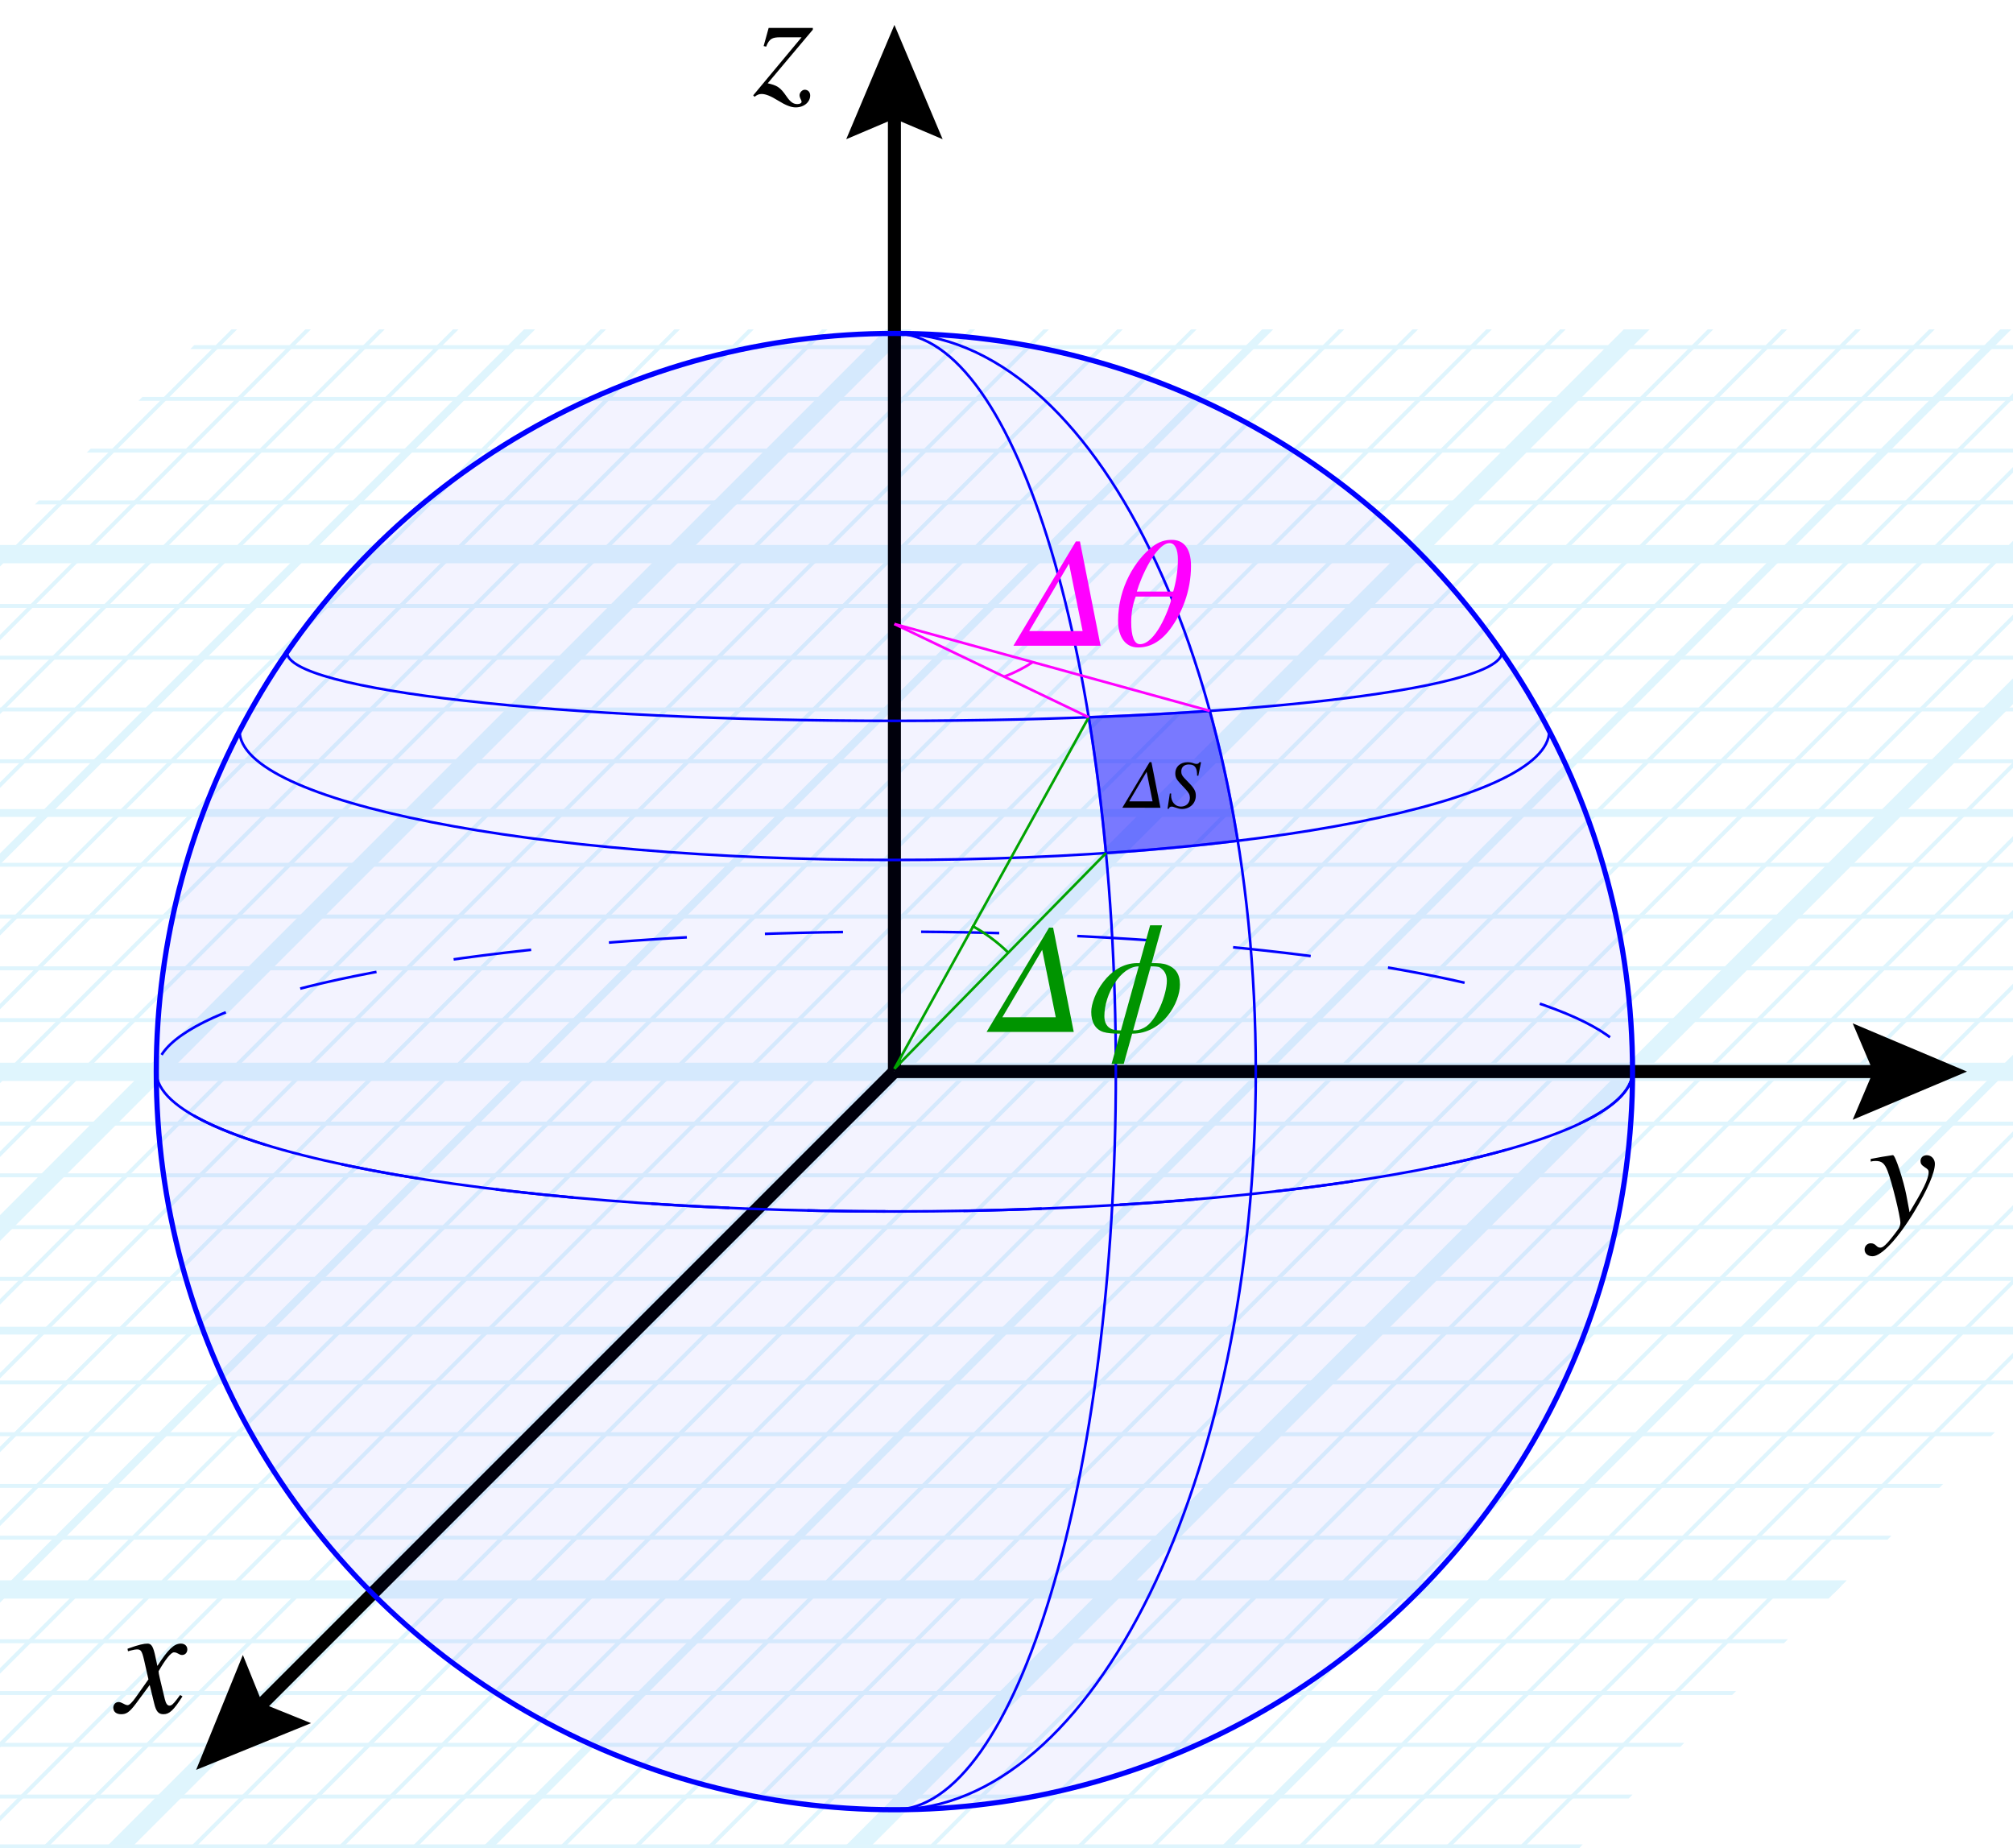 <?xml version="1.0" encoding="utf-8"?>
<!-- Generator: Adobe Illustrator 25.4.1, SVG Export Plug-In . SVG Version: 6.00 Build 0)  -->
<svg version="1.1" xmlns="http://www.w3.org/2000/svg" xmlns:xlink="http://www.w3.org/1999/xlink" x="0px" y="0px"
	 viewBox="0 0 77.307 70.979" enable-background="new 0 0 77.307 70.979" xml:space="preserve">
<g id="Graph_paper_slanted" opacity="0.5">
	<g id="Clipped_grid_00000003068028900943026870000011536296927355263674_">
		<defs>
			<polygon id="SVGID_1_" points="60.634,70.979 -50.265,70.979 8.065,12.649 118.964,12.649 			"/>
		</defs>
		<clipPath id="SVGID_00000023274855533481770580000013687045095802965937_">
			<use xlink:href="#SVGID_1_"  overflow="visible"/>
		</clipPath>
		
			<g id="Grid_00000142891597197125820610000009767860333217090727_" opacity="0.25" clip-path="url(#SVGID_00000023274855533481770580000013687045095802965937_)">
			<g id="Horizontal_1_mm_00000151508609497893311650000018408800186222605470_">
				
					<line fill="none" stroke="#00ABEB" stroke-width="0.15" stroke-miterlimit="10" x1="-21.465" y1="-16.49" x2="205.376" y2="-16.49"/>
				
					<line fill="none" stroke="#00ABEB" stroke-width="0.15" stroke-miterlimit="10" x1="-19.477" y1="-18.478" x2="207.364" y2="-18.478"/>
				
					<line fill="none" stroke="#00ABEB" stroke-width="0.15" stroke-miterlimit="10" x1="-138.754" y1="100.798" x2="88.087" y2="100.798"/>
				
					<line fill="none" stroke="#00ABEB" stroke-width="0.15" stroke-miterlimit="10" x1="-136.765" y1="98.81" x2="90.075" y2="98.81"/>
				
					<line fill="none" stroke="#00ABEB" stroke-width="0.15" stroke-miterlimit="10" x1="-134.778" y1="96.823" x2="92.063" y2="96.823"/>
				
					<line fill="none" stroke="#00ABEB" stroke-width="0.15" stroke-miterlimit="10" x1="-132.79" y1="94.835" x2="94.051" y2="94.835"/>
				
					<line fill="none" stroke="#00ABEB" stroke-width="0.15" stroke-miterlimit="10" x1="-130.802" y1="92.847" x2="96.039" y2="92.847"/>
				
					<line fill="none" stroke="#00ABEB" stroke-width="0.15" stroke-miterlimit="10" x1="-128.814" y1="90.859" x2="98.027" y2="90.859"/>
				
					<line fill="none" stroke="#00ABEB" stroke-width="0.15" stroke-miterlimit="10" x1="-126.826" y1="88.871" x2="100.015" y2="88.871"/>
				
					<line fill="none" stroke="#00ABEB" stroke-width="0.15" stroke-miterlimit="10" x1="-124.839" y1="86.883" x2="102.002" y2="86.883"/>
				
					<line fill="none" stroke="#00ABEB" stroke-width="0.15" stroke-miterlimit="10" x1="-122.85" y1="84.895" x2="103.991" y2="84.895"/>
				
					<line fill="none" stroke="#00ABEB" stroke-width="0.15" stroke-miterlimit="10" x1="-120.862" y1="82.907" x2="105.979" y2="82.907"/>
				
					<line fill="none" stroke="#00ABEB" stroke-width="0.15" stroke-miterlimit="10" x1="-118.874" y1="80.919" x2="107.967" y2="80.919"/>
				
					<line fill="none" stroke="#00ABEB" stroke-width="0.15" stroke-miterlimit="10" x1="-116.886" y1="78.931" x2="109.955" y2="78.931"/>
				
					<line fill="none" stroke="#00ABEB" stroke-width="0.15" stroke-miterlimit="10" x1="-114.898" y1="76.943" x2="111.943" y2="76.943"/>
				
					<line fill="none" stroke="#00ABEB" stroke-width="0.15" stroke-miterlimit="10" x1="-112.911" y1="74.956" x2="113.93" y2="74.956"/>
				
					<line fill="none" stroke="#00ABEB" stroke-width="0.15" stroke-miterlimit="10" x1="-110.922" y1="72.967" x2="115.919" y2="72.967"/>
				
					<line fill="none" stroke="#00ABEB" stroke-width="0.15" stroke-miterlimit="10" x1="-108.934" y1="70.979" x2="117.907" y2="70.979"/>
				
					<line fill="none" stroke="#00ABEB" stroke-width="0.15" stroke-miterlimit="10" x1="-106.947" y1="68.992" x2="119.894" y2="68.992"/>
				
					<line fill="none" stroke="#00ABEB" stroke-width="0.15" stroke-miterlimit="10" x1="-104.959" y1="67.004" x2="121.882" y2="67.004"/>
				
					<line fill="none" stroke="#00ABEB" stroke-width="0.15" stroke-miterlimit="10" x1="-102.97" y1="65.015" x2="123.871" y2="65.015"/>
				
					<line fill="none" stroke="#00ABEB" stroke-width="0.15" stroke-miterlimit="10" x1="-100.983" y1="63.028" x2="125.858" y2="63.028"/>
				
					<line fill="none" stroke="#00ABEB" stroke-width="0.15" stroke-miterlimit="10" x1="-98.995" y1="61.04" x2="127.846" y2="61.04"/>
				
					<line fill="none" stroke="#00ABEB" stroke-width="0.15" stroke-miterlimit="10" x1="-97.006" y1="59.051" x2="129.835" y2="59.051"/>
				
					<line fill="none" stroke="#00ABEB" stroke-width="0.15" stroke-miterlimit="10" x1="-95.019" y1="57.064" x2="131.822" y2="57.064"/>
				
					<line fill="none" stroke="#00ABEB" stroke-width="0.15" stroke-miterlimit="10" x1="-93.031" y1="55.076" x2="133.81" y2="55.076"/>
				
					<line fill="none" stroke="#00ABEB" stroke-width="0.15" stroke-miterlimit="10" x1="-91.043" y1="53.088" x2="135.798" y2="53.088"/>
				
					<line fill="none" stroke="#00ABEB" stroke-width="0.15" stroke-miterlimit="10" x1="-89.055" y1="51.1" x2="137.786" y2="51.1"/>
				
					<line fill="none" stroke="#00ABEB" stroke-width="0.15" stroke-miterlimit="10" x1="-87.067" y1="49.112" x2="139.774" y2="49.112"/>
				
					<line fill="none" stroke="#00ABEB" stroke-width="0.15" stroke-miterlimit="10" x1="-85.079" y1="47.124" x2="141.762" y2="47.124"/>
				
					<line fill="none" stroke="#00ABEB" stroke-width="0.15" stroke-miterlimit="10" x1="-83.091" y1="45.136" x2="143.75" y2="45.136"/>
				
					<line fill="none" stroke="#00ABEB" stroke-width="0.15" stroke-miterlimit="10" x1="-81.103" y1="43.148" x2="145.738" y2="43.148"/>
				
					<line fill="none" stroke="#00ABEB" stroke-width="0.15" stroke-miterlimit="10" x1="-79.115" y1="41.161" x2="147.725" y2="41.161"/>
				
					<line fill="none" stroke="#00ABEB" stroke-width="0.15" stroke-miterlimit="10" x1="-77.127" y1="39.173" x2="149.714" y2="39.173"/>
				
					<line fill="none" stroke="#00ABEB" stroke-width="0.15" stroke-miterlimit="10" x1="-75.139" y1="37.184" x2="151.702" y2="37.184"/>
				
					<line fill="none" stroke="#00ABEB" stroke-width="0.15" stroke-miterlimit="10" x1="-73.152" y1="35.197" x2="153.689" y2="35.197"/>
				
					<line fill="none" stroke="#00ABEB" stroke-width="0.15" stroke-miterlimit="10" x1="-71.163" y1="33.209" x2="155.677" y2="33.209"/>
				
					<line fill="none" stroke="#00ABEB" stroke-width="0.15" stroke-miterlimit="10" x1="-69.175" y1="31.221" x2="157.665" y2="31.221"/>
				
					<line fill="none" stroke="#00ABEB" stroke-width="0.15" stroke-miterlimit="10" x1="-67.188" y1="29.233" x2="159.653" y2="29.233"/>
				
					<line fill="none" stroke="#00ABEB" stroke-width="0.15" stroke-miterlimit="10" x1="-65.2" y1="27.245" x2="161.641" y2="27.245"/>
				
					<line fill="none" stroke="#00ABEB" stroke-width="0.15" stroke-miterlimit="10" x1="-63.212" y1="25.257" x2="163.629" y2="25.257"/>
				
					<line fill="none" stroke="#00ABEB" stroke-width="0.15" stroke-miterlimit="10" x1="-61.224" y1="23.269" x2="165.617" y2="23.269"/>
				
					<line fill="none" stroke="#00ABEB" stroke-width="0.15" stroke-miterlimit="10" x1="-59.236" y1="21.281" x2="167.605" y2="21.281"/>
				
					<line fill="none" stroke="#00ABEB" stroke-width="0.15" stroke-miterlimit="10" x1="-57.248" y1="19.293" x2="169.593" y2="19.293"/>
				
					<line fill="none" stroke="#00ABEB" stroke-width="0.15" stroke-miterlimit="10" x1="-55.26" y1="17.305" x2="171.581" y2="17.305"/>
				
					<line fill="none" stroke="#00ABEB" stroke-width="0.15" stroke-miterlimit="10" x1="-53.272" y1="15.317" x2="173.569" y2="15.317"/>
				
					<line fill="none" stroke="#00ABEB" stroke-width="0.15" stroke-miterlimit="10" x1="-51.284" y1="13.33" x2="175.557" y2="13.33"/>
				
					<line fill="none" stroke="#00ABEB" stroke-width="0.15" stroke-miterlimit="10" x1="-49.296" y1="11.341" x2="177.545" y2="11.341"/>
				
					<line fill="none" stroke="#00ABEB" stroke-width="0.15" stroke-miterlimit="10" x1="-47.308" y1="9.353" x2="179.533" y2="9.353"/>
				
					<line fill="none" stroke="#00ABEB" stroke-width="0.15" stroke-miterlimit="10" x1="-45.32" y1="7.366" x2="181.52" y2="7.366"/>
				
					<line fill="none" stroke="#00ABEB" stroke-width="0.15" stroke-miterlimit="10" x1="-43.332" y1="5.378" x2="183.509" y2="5.378"/>
				
					<line fill="none" stroke="#00ABEB" stroke-width="0.15" stroke-miterlimit="10" x1="-41.344" y1="3.389" x2="185.497" y2="3.389"/>
				
					<line fill="none" stroke="#00ABEB" stroke-width="0.15" stroke-miterlimit="10" x1="-39.357" y1="1.402" x2="187.484" y2="1.402"/>
				
					<line fill="none" stroke="#00ABEB" stroke-width="0.15" stroke-miterlimit="10" x1="-37.368" y1="-0.586" x2="189.472" y2="-0.586"/>
				
					<line fill="none" stroke="#00ABEB" stroke-width="0.15" stroke-miterlimit="10" x1="-35.38" y1="-2.574" x2="191.461" y2="-2.574"/>
				
					<line fill="none" stroke="#00ABEB" stroke-width="0.15" stroke-miterlimit="10" x1="-33.393" y1="-4.562" x2="193.448" y2="-4.562"/>
				
					<line fill="none" stroke="#00ABEB" stroke-width="0.15" stroke-miterlimit="10" x1="-31.404" y1="-6.55" x2="195.437" y2="-6.55"/>
				
					<line fill="none" stroke="#00ABEB" stroke-width="0.15" stroke-miterlimit="10" x1="-29.417" y1="-8.538" x2="197.424" y2="-8.538"/>
				
					<line fill="none" stroke="#00ABEB" stroke-width="0.15" stroke-miterlimit="10" x1="-27.429" y1="-10.526" x2="199.412" y2="-10.526"/>
				
					<line fill="none" stroke="#00ABEB" stroke-width="0.15" stroke-miterlimit="10" x1="-25.44" y1="-12.514" x2="201.4" y2="-12.514"/>
				
					<line fill="none" stroke="#00ABEB" stroke-width="0.15" stroke-miterlimit="10" x1="-23.453" y1="-14.501" x2="203.388" y2="-14.501"/>
			</g>
			<g id="Vertical_1_mm_00000181073523592228201180000012361058669048395659_">
				<g>
					
						<line fill="none" stroke="#00ABEB" stroke-width="0.15" stroke-miterlimit="10" x1="-138.669" y1="100.789" x2="-19.349" y2="-18.531"/>
				</g>
				
					<line fill="none" stroke="#00ABEB" stroke-width="0.15" stroke-miterlimit="10" x1="-135.835" y1="100.789" x2="-16.515" y2="-18.531"/>
				
					<line fill="none" stroke="#00ABEB" stroke-width="0.15" stroke-miterlimit="10" x1="-133" y1="100.789" x2="-13.68" y2="-18.531"/>
				
					<line fill="none" stroke="#00ABEB" stroke-width="0.15" stroke-miterlimit="10" x1="-130.165" y1="100.789" x2="-10.845" y2="-18.531"/>
				
					<line fill="none" stroke="#00ABEB" stroke-width="0.15" stroke-miterlimit="10" x1="-127.331" y1="100.789" x2="-8.011" y2="-18.531"/>
				
					<line fill="none" stroke="#00ABEB" stroke-width="0.15" stroke-miterlimit="10" x1="-124.496" y1="100.789" x2="-5.176" y2="-18.531"/>
				
					<line fill="none" stroke="#00ABEB" stroke-width="0.15" stroke-miterlimit="10" x1="-121.661" y1="100.789" x2="-2.341" y2="-18.531"/>
				
					<line fill="none" stroke="#00ABEB" stroke-width="0.15" stroke-miterlimit="10" x1="-118.827" y1="100.789" x2="0.493" y2="-18.531"/>
				
					<line fill="none" stroke="#00ABEB" stroke-width="0.15" stroke-miterlimit="10" x1="-115.991" y1="100.789" x2="3.329" y2="-18.531"/>
				
					<line fill="none" stroke="#00ABEB" stroke-width="0.15" stroke-miterlimit="10" x1="-113.157" y1="100.789" x2="6.163" y2="-18.531"/>
				
					<line fill="none" stroke="#00ABEB" stroke-width="0.15" stroke-miterlimit="10" x1="-110.323" y1="100.789" x2="8.997" y2="-18.531"/>
				
					<line fill="none" stroke="#00ABEB" stroke-width="0.15" stroke-miterlimit="10" x1="-107.488" y1="100.789" x2="11.832" y2="-18.531"/>
				
					<line fill="none" stroke="#00ABEB" stroke-width="0.15" stroke-miterlimit="10" x1="-104.654" y1="100.789" x2="14.666" y2="-18.531"/>
				
					<line fill="none" stroke="#00ABEB" stroke-width="0.15" stroke-miterlimit="10" x1="-101.819" y1="100.789" x2="17.501" y2="-18.531"/>
				
					<line fill="none" stroke="#00ABEB" stroke-width="0.15" stroke-miterlimit="10" x1="-98.984" y1="100.789" x2="20.336" y2="-18.531"/>
				
					<line fill="none" stroke="#00ABEB" stroke-width="0.15" stroke-miterlimit="10" x1="-96.15" y1="100.789" x2="23.17" y2="-18.531"/>
				
					<line fill="none" stroke="#00ABEB" stroke-width="0.15" stroke-miterlimit="10" x1="-93.315" y1="100.789" x2="26.005" y2="-18.531"/>
				
					<line fill="none" stroke="#00ABEB" stroke-width="0.15" stroke-miterlimit="10" x1="-90.48" y1="100.789" x2="28.84" y2="-18.531"/>
				
					<line fill="none" stroke="#00ABEB" stroke-width="0.15" stroke-miterlimit="10" x1="-87.646" y1="100.789" x2="31.674" y2="-18.531"/>
				
					<line fill="none" stroke="#00ABEB" stroke-width="0.15" stroke-miterlimit="10" x1="-84.811" y1="100.789" x2="34.509" y2="-18.531"/>
				
					<line fill="none" stroke="#00ABEB" stroke-width="0.15" stroke-miterlimit="10" x1="-81.976" y1="100.789" x2="37.344" y2="-18.531"/>
				
					<line fill="none" stroke="#00ABEB" stroke-width="0.15" stroke-miterlimit="10" x1="-79.142" y1="100.789" x2="40.178" y2="-18.531"/>
				
					<line fill="none" stroke="#00ABEB" stroke-width="0.15" stroke-miterlimit="10" x1="-76.307" y1="100.789" x2="43.013" y2="-18.531"/>
				
					<line fill="none" stroke="#00ABEB" stroke-width="0.15" stroke-miterlimit="10" x1="-73.472" y1="100.789" x2="45.848" y2="-18.531"/>
				
					<line fill="none" stroke="#00ABEB" stroke-width="0.15" stroke-miterlimit="10" x1="-70.637" y1="100.789" x2="48.683" y2="-18.531"/>
				
					<line fill="none" stroke="#00ABEB" stroke-width="0.15" stroke-miterlimit="10" x1="-67.802" y1="100.789" x2="51.518" y2="-18.531"/>
				
					<line fill="none" stroke="#00ABEB" stroke-width="0.15" stroke-miterlimit="10" x1="-64.969" y1="100.789" x2="54.351" y2="-18.531"/>
				
					<line fill="none" stroke="#00ABEB" stroke-width="0.15" stroke-miterlimit="10" x1="-62.134" y1="100.789" x2="57.186" y2="-18.531"/>
				
					<line fill="none" stroke="#00ABEB" stroke-width="0.15" stroke-miterlimit="10" x1="-59.299" y1="100.789" x2="60.021" y2="-18.531"/>
				
					<line fill="none" stroke="#00ABEB" stroke-width="0.15" stroke-miterlimit="10" x1="-56.465" y1="100.789" x2="62.855" y2="-18.531"/>
				
					<line fill="none" stroke="#00ABEB" stroke-width="0.15" stroke-miterlimit="10" x1="-53.63" y1="100.789" x2="65.69" y2="-18.531"/>
				
					<line fill="none" stroke="#00ABEB" stroke-width="0.15" stroke-miterlimit="10" x1="-50.795" y1="100.789" x2="68.525" y2="-18.531"/>
				
					<line fill="none" stroke="#00ABEB" stroke-width="0.15" stroke-miterlimit="10" x1="-47.961" y1="100.789" x2="71.359" y2="-18.531"/>
				
					<line fill="none" stroke="#00ABEB" stroke-width="0.15" stroke-miterlimit="10" x1="-45.126" y1="100.789" x2="74.194" y2="-18.531"/>
				
					<line fill="none" stroke="#00ABEB" stroke-width="0.15" stroke-miterlimit="10" x1="-42.291" y1="100.789" x2="77.029" y2="-18.531"/>
				
					<line fill="none" stroke="#00ABEB" stroke-width="0.15" stroke-miterlimit="10" x1="-39.457" y1="100.789" x2="79.863" y2="-18.531"/>
				
					<line fill="none" stroke="#00ABEB" stroke-width="0.15" stroke-miterlimit="10" x1="-36.622" y1="100.789" x2="82.698" y2="-18.531"/>
				
					<line fill="none" stroke="#00ABEB" stroke-width="0.15" stroke-miterlimit="10" x1="-33.787" y1="100.789" x2="85.533" y2="-18.531"/>
				
					<line fill="none" stroke="#00ABEB" stroke-width="0.15" stroke-miterlimit="10" x1="-30.953" y1="100.789" x2="88.367" y2="-18.531"/>
				
					<line fill="none" stroke="#00ABEB" stroke-width="0.15" stroke-miterlimit="10" x1="-28.118" y1="100.789" x2="91.202" y2="-18.531"/>
				
					<line fill="none" stroke="#00ABEB" stroke-width="0.15" stroke-miterlimit="10" x1="-25.284" y1="100.789" x2="94.036" y2="-18.531"/>
				
					<line fill="none" stroke="#00ABEB" stroke-width="0.15" stroke-miterlimit="10" x1="-22.448" y1="100.789" x2="96.871" y2="-18.531"/>
				
					<line fill="none" stroke="#00ABEB" stroke-width="0.15" stroke-miterlimit="10" x1="-19.614" y1="100.789" x2="99.706" y2="-18.531"/>
				
					<line fill="none" stroke="#00ABEB" stroke-width="0.15" stroke-miterlimit="10" x1="-16.78" y1="100.789" x2="102.54" y2="-18.531"/>
				
					<line fill="none" stroke="#00ABEB" stroke-width="0.15" stroke-miterlimit="10" x1="-13.945" y1="100.789" x2="105.375" y2="-18.531"/>
				
					<line fill="none" stroke="#00ABEB" stroke-width="0.15" stroke-miterlimit="10" x1="-11.11" y1="100.789" x2="108.21" y2="-18.531"/>
				
					<line fill="none" stroke="#00ABEB" stroke-width="0.15" stroke-miterlimit="10" x1="-8.276" y1="100.789" x2="111.044" y2="-18.531"/>
				
					<line fill="none" stroke="#00ABEB" stroke-width="0.15" stroke-miterlimit="10" x1="-5.441" y1="100.789" x2="113.879" y2="-18.531"/>
				
					<line fill="none" stroke="#00ABEB" stroke-width="0.15" stroke-miterlimit="10" x1="-2.606" y1="100.789" x2="116.714" y2="-18.531"/>
				
					<line fill="none" stroke="#00ABEB" stroke-width="0.15" stroke-miterlimit="10" x1="0.228" y1="100.789" x2="119.548" y2="-18.531"/>
				
					<line fill="none" stroke="#00ABEB" stroke-width="0.15" stroke-miterlimit="10" x1="3.063" y1="100.789" x2="122.383" y2="-18.531"/>
				
					<line fill="none" stroke="#00ABEB" stroke-width="0.15" stroke-miterlimit="10" x1="5.898" y1="100.789" x2="125.218" y2="-18.531"/>
				
					<line fill="none" stroke="#00ABEB" stroke-width="0.15" stroke-miterlimit="10" x1="8.732" y1="100.789" x2="128.052" y2="-18.531"/>
				
					<line fill="none" stroke="#00ABEB" stroke-width="0.15" stroke-miterlimit="10" x1="11.567" y1="100.789" x2="130.887" y2="-18.531"/>
				
					<line fill="none" stroke="#00ABEB" stroke-width="0.15" stroke-miterlimit="10" x1="14.402" y1="100.789" x2="133.722" y2="-18.531"/>
				
					<line fill="none" stroke="#00ABEB" stroke-width="0.15" stroke-miterlimit="10" x1="17.236" y1="100.789" x2="136.556" y2="-18.531"/>
				
					<line fill="none" stroke="#00ABEB" stroke-width="0.15" stroke-miterlimit="10" x1="20.072" y1="100.789" x2="139.391" y2="-18.531"/>
				
					<line fill="none" stroke="#00ABEB" stroke-width="0.15" stroke-miterlimit="10" x1="22.906" y1="100.789" x2="142.225" y2="-18.531"/>
				
					<line fill="none" stroke="#00ABEB" stroke-width="0.15" stroke-miterlimit="10" x1="25.74" y1="100.789" x2="145.06" y2="-18.531"/>
				
					<line fill="none" stroke="#00ABEB" stroke-width="0.15" stroke-miterlimit="10" x1="28.575" y1="100.789" x2="147.895" y2="-18.531"/>
				
					<line fill="none" stroke="#00ABEB" stroke-width="0.15" stroke-miterlimit="10" x1="31.409" y1="100.789" x2="150.729" y2="-18.531"/>
				
					<line fill="none" stroke="#00ABEB" stroke-width="0.15" stroke-miterlimit="10" x1="34.244" y1="100.789" x2="153.564" y2="-18.531"/>
				
					<line fill="none" stroke="#00ABEB" stroke-width="0.15" stroke-miterlimit="10" x1="37.079" y1="100.789" x2="156.399" y2="-18.531"/>
				
					<line fill="none" stroke="#00ABEB" stroke-width="0.15" stroke-miterlimit="10" x1="39.913" y1="100.789" x2="159.233" y2="-18.531"/>
				
					<line fill="none" stroke="#00ABEB" stroke-width="0.15" stroke-miterlimit="10" x1="42.748" y1="100.789" x2="162.068" y2="-18.531"/>
				
					<line fill="none" stroke="#00ABEB" stroke-width="0.15" stroke-miterlimit="10" x1="45.583" y1="100.789" x2="164.903" y2="-18.531"/>
				
					<line fill="none" stroke="#00ABEB" stroke-width="0.15" stroke-miterlimit="10" x1="48.417" y1="100.789" x2="167.737" y2="-18.531"/>
				
					<line fill="none" stroke="#00ABEB" stroke-width="0.15" stroke-miterlimit="10" x1="51.252" y1="100.789" x2="170.572" y2="-18.531"/>
				
					<line fill="none" stroke="#00ABEB" stroke-width="0.15" stroke-miterlimit="10" x1="54.087" y1="100.789" x2="173.407" y2="-18.531"/>
				
					<line fill="none" stroke="#00ABEB" stroke-width="0.15" stroke-miterlimit="10" x1="56.921" y1="100.789" x2="176.241" y2="-18.531"/>
				
					<line fill="none" stroke="#00ABEB" stroke-width="0.15" stroke-miterlimit="10" x1="59.756" y1="100.789" x2="179.076" y2="-18.531"/>
				
					<line fill="none" stroke="#00ABEB" stroke-width="0.15" stroke-miterlimit="10" x1="62.591" y1="100.789" x2="181.911" y2="-18.531"/>
				
					<line fill="none" stroke="#00ABEB" stroke-width="0.15" stroke-miterlimit="10" x1="65.426" y1="100.789" x2="184.745" y2="-18.531"/>
				
					<line fill="none" stroke="#00ABEB" stroke-width="0.15" stroke-miterlimit="10" x1="68.26" y1="100.789" x2="187.58" y2="-18.531"/>
				
					<line fill="none" stroke="#00ABEB" stroke-width="0.15" stroke-miterlimit="10" x1="71.094" y1="100.789" x2="190.414" y2="-18.531"/>
				
					<line fill="none" stroke="#00ABEB" stroke-width="0.15" stroke-miterlimit="10" x1="73.929" y1="100.789" x2="193.249" y2="-18.531"/>
				
					<line fill="none" stroke="#00ABEB" stroke-width="0.15" stroke-miterlimit="10" x1="76.764" y1="100.789" x2="196.084" y2="-18.531"/>
				
					<line fill="none" stroke="#00ABEB" stroke-width="0.15" stroke-miterlimit="10" x1="79.598" y1="100.789" x2="198.918" y2="-18.531"/>
				
					<line fill="none" stroke="#00ABEB" stroke-width="0.15" stroke-miterlimit="10" x1="82.433" y1="100.789" x2="201.753" y2="-18.531"/>
				
					<line fill="none" stroke="#00ABEB" stroke-width="0.15" stroke-miterlimit="10" x1="85.268" y1="100.789" x2="204.588" y2="-18.531"/>
				
					<line fill="none" stroke="#00ABEB" stroke-width="0.15" stroke-miterlimit="10" x1="88.102" y1="100.789" x2="207.422" y2="-18.531"/>
			</g>
			<g id="Horizontal_5_mm_00000011735556503592991880000008134099091165005186_">
				
					<line fill="none" stroke="#00ABEB" stroke-width="0.3" stroke-miterlimit="10" x1="-139.029" y1="100.798" x2="88.087" y2="100.798"/>
				
					<line fill="none" stroke="#00ABEB" stroke-width="0.3" stroke-miterlimit="10" x1="-129.089" y1="90.859" x2="98.027" y2="90.859"/>
				
					<line fill="none" stroke="#00ABEB" stroke-width="0.3" stroke-miterlimit="10" x1="-119.149" y1="80.919" x2="107.967" y2="80.919"/>
				
					<line fill="none" stroke="#00ABEB" stroke-width="0.3" stroke-miterlimit="10" x1="-109.209" y1="70.979" x2="117.907" y2="70.979"/>
				
					<line fill="none" stroke="#00ABEB" stroke-width="0.3" stroke-miterlimit="10" x1="-99.27" y1="61.04" x2="127.846" y2="61.04"/>
				<line fill="none" stroke="#00ABEB" stroke-width="0.3" stroke-miterlimit="10" x1="-89.33" y1="51.1" x2="137.786" y2="51.1"/>
				
					<line fill="none" stroke="#00ABEB" stroke-width="0.3" stroke-miterlimit="10" x1="-79.39" y1="41.161" x2="147.725" y2="41.161"/>
				
					<line fill="none" stroke="#00ABEB" stroke-width="0.3" stroke-miterlimit="10" x1="-69.45" y1="31.221" x2="157.665" y2="31.221"/>
				
					<line fill="none" stroke="#00ABEB" stroke-width="0.3" stroke-miterlimit="10" x1="-59.51" y1="21.281" x2="167.605" y2="21.281"/>
				
					<line fill="none" stroke="#00ABEB" stroke-width="0.3" stroke-miterlimit="10" x1="-49.571" y1="11.341" x2="177.545" y2="11.341"/>
				
					<line fill="none" stroke="#00ABEB" stroke-width="0.3" stroke-miterlimit="10" x1="-39.631" y1="1.402" x2="187.484" y2="1.402"/>
			</g>
			<g id="Vertical_5_mm_00000064346364918789686960000003233481195482251947_">
				
					<line fill="none" stroke="#00ABEB" stroke-width="0.3" stroke-miterlimit="10" x1="-138.669" y1="100.789" x2="-19.156" y2="-18.723"/>
				
					<line fill="none" stroke="#00ABEB" stroke-width="0.3" stroke-miterlimit="10" x1="-124.496" y1="100.789" x2="-4.983" y2="-18.723"/>
				
					<line fill="none" stroke="#00ABEB" stroke-width="0.3" stroke-miterlimit="10" x1="-110.323" y1="100.789" x2="9.19" y2="-18.723"/>
				
					<line fill="none" stroke="#00ABEB" stroke-width="0.3" stroke-miterlimit="10" x1="-96.15" y1="100.789" x2="23.363" y2="-18.723"/>
				
					<line fill="none" stroke="#00ABEB" stroke-width="0.3" stroke-miterlimit="10" x1="-81.976" y1="100.789" x2="37.537" y2="-18.723"/>
				
					<line fill="none" stroke="#00ABEB" stroke-width="0.3" stroke-miterlimit="10" x1="-67.802" y1="100.789" x2="51.71" y2="-18.723"/>
				
					<line fill="none" stroke="#00ABEB" stroke-width="0.3" stroke-miterlimit="10" x1="-53.63" y1="100.789" x2="65.883" y2="-18.723"/>
				
					<line fill="none" stroke="#00ABEB" stroke-width="0.3" stroke-miterlimit="10" x1="-39.457" y1="100.789" x2="80.056" y2="-18.723"/>
				
					<line fill="none" stroke="#00ABEB" stroke-width="0.3" stroke-miterlimit="10" x1="-25.284" y1="100.789" x2="94.229" y2="-18.723"/>
				
					<line fill="none" stroke="#00ABEB" stroke-width="0.3" stroke-miterlimit="10" x1="-11.11" y1="100.789" x2="108.403" y2="-18.723"/>
				
					<line fill="none" stroke="#00ABEB" stroke-width="0.3" stroke-miterlimit="10" x1="3.063" y1="100.789" x2="122.576" y2="-18.723"/>
				
					<line fill="none" stroke="#00ABEB" stroke-width="0.3" stroke-miterlimit="10" x1="17.236" y1="100.789" x2="136.749" y2="-18.723"/>
				
					<line fill="none" stroke="#00ABEB" stroke-width="0.3" stroke-miterlimit="10" x1="31.409" y1="100.789" x2="150.922" y2="-18.723"/>
				
					<line fill="none" stroke="#00ABEB" stroke-width="0.3" stroke-miterlimit="10" x1="45.583" y1="100.789" x2="165.096" y2="-18.723"/>
				
					<line fill="none" stroke="#00ABEB" stroke-width="0.3" stroke-miterlimit="10" x1="59.756" y1="100.789" x2="179.269" y2="-18.723"/>
				
					<line fill="none" stroke="#00ABEB" stroke-width="0.3" stroke-miterlimit="10" x1="73.929" y1="100.789" x2="193.442" y2="-18.723"/>
				
					<line fill="none" stroke="#00ABEB" stroke-width="0.3" stroke-miterlimit="10" x1="88.102" y1="100.789" x2="207.615" y2="-18.723"/>
			</g>
			<g id="Horizontal_10_mm_00000163045836177147705350000008480455355013810362_">
				
					<line id="_x31_9_00000057116790517712807720000015084113881736219806_" fill="none" stroke="#00ABEB" stroke-width="0.7" stroke-miterlimit="10" x1="-139.029" y1="100.798" x2="88.087" y2="100.798"/>
				
					<line id="_x32_0_00000024685878617286333290000013167547815532084100_" fill="none" stroke="#00ABEB" stroke-width="0.7" stroke-miterlimit="10" x1="-119.149" y1="80.919" x2="107.967" y2="80.919"/>
				
					<line id="_x32_1_00000138564813020868535020000012777939180148238773_" fill="none" stroke="#00ABEB" stroke-width="0.7" stroke-miterlimit="10" x1="-99.27" y1="61.04" x2="127.846" y2="61.04"/>
				
					<line id="_x32_2_00000052807586205252870140000014502512662559454639_" fill="none" stroke="#00ABEB" stroke-width="0.7" stroke-miterlimit="10" x1="-79.39" y1="41.161" x2="147.725" y2="41.161"/>
				
					<line id="_x32_3_00000051376893246677475670000009295515732899575694_" fill="none" stroke="#00ABEB" stroke-width="0.7" stroke-miterlimit="10" x1="-59.51" y1="21.281" x2="167.605" y2="21.281"/>
				
					<line id="_x32_4_00000099657911357833521510000007853591198542098087_" fill="none" stroke="#00ABEB" stroke-width="0.7" stroke-miterlimit="10" x1="-39.631" y1="1.402" x2="187.484" y2="1.402"/>
				
					<line id="_x32_5_00000155127691660191171140000008292164438978366870_" fill="none" stroke="#00ABEB" stroke-width="0.7" stroke-miterlimit="10" x1="-19.752" y1="-18.478" x2="207.364" y2="-18.478"/>
			</g>
			<g id="Vertical_10_mm_00000134969164297783457920000010833503864539426239_">
				
					<line id="_x30__00000151539528360119995570000005083818057555393183_" fill="none" stroke="#00ABEB" stroke-width="0.7" stroke-miterlimit="10" x1="-138.669" y1="100.789" x2="-19.156" y2="-18.723"/>
				
					<line id="_x31__00000021823889366233599640000011971139016478256513_" fill="none" stroke="#00ABEB" stroke-width="0.7" stroke-miterlimit="10" x1="-110.323" y1="100.789" x2="9.19" y2="-18.723"/>
				
					<line id="_x32__00000071550223824624162640000006130814236846722696_" fill="none" stroke="#00ABEB" stroke-width="0.7" stroke-miterlimit="10" x1="-81.976" y1="100.789" x2="37.537" y2="-18.723"/>
				
					<line id="_x33__00000042015976804734918030000005045165563697445304_" fill="none" stroke="#00ABEB" stroke-width="0.7" stroke-miterlimit="10" x1="-53.63" y1="100.789" x2="65.883" y2="-18.723"/>
				
					<line id="_x34__00000081637789328126233800000002486991317463304126_" fill="none" stroke="#00ABEB" stroke-width="0.7" stroke-miterlimit="10" x1="-25.284" y1="100.789" x2="94.229" y2="-18.723"/>
				
					<line id="_x35__00000051353690731882489090000004794744233340785543_" fill="none" stroke="#00ABEB" stroke-width="0.7" stroke-miterlimit="10" x1="3.063" y1="100.789" x2="122.576" y2="-18.723"/>
				
					<line id="_x36__00000011745311307505536660000010485558803267122343_" fill="none" stroke="#00ABEB" stroke-width="0.7" stroke-miterlimit="10" x1="31.409" y1="100.789" x2="150.922" y2="-18.723"/>
				
					<line id="_x37__00000045602144989735358580000003937589459941247142_" fill="none" stroke="#00ABEB" stroke-width="0.7" stroke-miterlimit="10" x1="59.756" y1="100.789" x2="179.269" y2="-18.723"/>
				
					<line id="_x38__00000047029857857898873560000014194396358708286345_" fill="none" stroke="#00ABEB" stroke-width="0.7" stroke-miterlimit="10" x1="88.102" y1="100.789" x2="207.615" y2="-18.723"/>
			</g>
		</g>
	</g>
</g>
<g id="Axis">
	<g id="lines">
		<g>
			<g>
				
					<line fill="none" stroke="#000000" stroke-width="0.5" stroke-miterlimit="10" x1="34.349" y1="41.151" x2="34.349" y2="3.942"/>
				<g>
					<polygon points="36.201,5.346 34.349,4.56 32.498,5.346 34.349,0.957 					"/>
				</g>
			</g>
		</g>
		<g>
			<g>
				
					<line fill="none" stroke="#000000" stroke-width="0.5" stroke-miterlimit="10" x1="34.349" y1="41.151" x2="72.555" y2="41.151"/>
				<g>
					<polygon points="71.151,43.002 71.937,41.151 71.151,39.299 75.54,41.151 					"/>
				</g>
			</g>
		</g>
		<g>
			<g>
				
					<line fill="none" stroke="#000000" stroke-width="0.5" stroke-miterlimit="10" x1="34.349" y1="41.151" x2="9.643" y2="65.857"/>
				<g>
					<polygon points="9.327,63.555 10.08,65.42 11.945,66.173 7.532,67.968 					"/>
				</g>
			</g>
		</g>
	</g>
	<g id="names">
		<g>
			<path d="M73.335,46.553c0.51-0.846,0.732-1.277,0.732-1.542c0-0.084-0.042-0.12-0.156-0.192c-0.12-0.078-0.156-0.138-0.156-0.234
				c0-0.132,0.102-0.222,0.24-0.222c0.18,0,0.312,0.15,0.312,0.33c0,0.342-0.288,1.001-0.786,1.829
				c-0.624,1.032-1.265,1.721-1.607,1.721c-0.18,0-0.306-0.102-0.306-0.258c0-0.132,0.102-0.24,0.234-0.24
				c0.21,0,0.21,0.167,0.366,0.167c0.078,0,0.15-0.048,0.288-0.198c0.108-0.114,0.378-0.468,0.426-0.545
				c0.036-0.072,0.06-0.144,0.06-0.21c0-0.24-0.33-1.583-0.492-1.991c-0.114-0.293-0.222-0.384-0.462-0.384
				c-0.066,0-0.12,0.006-0.186,0.024v-0.102c0.066-0.012,0.132-0.024,0.192-0.036c0.12-0.024,0.318-0.06,0.642-0.108H72.7
				c0.09,0,0.408,0.996,0.51,1.529L73.335,46.553z"/>
		</g>
		<g>
			<path d="M29.483,3.199c0.348,0.078,0.479,0.144,0.719,0.498c0.156,0.228,0.27,0.3,0.42,0.3c0.096,0,0.162-0.036,0.162-0.09
				c0-0.024-0.012-0.054-0.03-0.09c-0.036-0.072-0.048-0.12-0.048-0.167c0.006-0.102,0.102-0.204,0.198-0.204
				c0.126,0,0.21,0.09,0.21,0.222c0,0.24-0.222,0.456-0.558,0.456c-0.174,0-0.378-0.078-0.678-0.264
				c-0.282-0.174-0.474-0.251-0.629-0.251c-0.096,0-0.174,0.03-0.27,0.108l-0.054-0.054l1.859-2.231h-0.816
				c-0.312,0-0.426,0.054-0.545,0.36l-0.096-0.024l0.192-0.695h1.697v0.066L29.483,3.199z"/>
		</g>
		<g>
			<path d="M6.043,63.975c0.419-0.642,0.642-0.857,0.905-0.857c0.144,0,0.246,0.09,0.246,0.222c0,0.126-0.084,0.216-0.204,0.216
				c-0.114,0-0.168-0.102-0.312-0.102c-0.108,0-0.324,0.264-0.588,0.726c0,0.042,0.012,0.126,0.048,0.27l0.192,0.804
				c0.042,0.168,0.096,0.246,0.18,0.246c0.078,0,0.144-0.06,0.282-0.24c0.054-0.072,0.078-0.108,0.126-0.168l0.09,0.054
				c-0.348,0.54-0.504,0.684-0.731,0.684c-0.192,0-0.282-0.108-0.354-0.408l-0.174-0.714l-0.528,0.714
				c-0.264,0.354-0.384,0.408-0.57,0.408c-0.186,0-0.3-0.096-0.3-0.252c0-0.12,0.084-0.216,0.204-0.216
				c0.054,0,0.114,0.024,0.192,0.066c0.06,0.036,0.12,0.054,0.156,0.054c0.066,0,0.18-0.114,0.306-0.294l0.492-0.696l-0.168-0.743
				c-0.084-0.36-0.126-0.408-0.276-0.408c-0.048,0-0.12,0.012-0.234,0.042l-0.108,0.03l-0.018-0.096l0.066-0.024
				c0.366-0.132,0.564-0.174,0.702-0.174c0.15,0,0.222,0.108,0.306,0.516L6.043,63.975z"/>
		</g>
	</g>
</g>
<g id="Layer_5">
	<circle opacity="0.05" fill="#0000FF" cx="34.349" cy="41.151" r="28.347"/>
	<circle fill="none" stroke="#0000FF" stroke-width="0.2" stroke-miterlimit="10" cx="34.349" cy="41.151" r="28.347"/>
	<g>
		
			<ellipse fill="none" stroke="#0000FF" stroke-width="0.1" stroke-miterlimit="10" stroke-dasharray="3,3" cx="34.349" cy="41.151" rx="28.347" ry="5.372"/>
		<path fill="none" stroke="#0000FF" stroke-width="0.1" stroke-miterlimit="10" d="M62.696,41.151
			c0,2.967-12.691,5.372-28.347,5.372S6.003,44.117,6.003,41.151"/>
	</g>
</g>
<g id="Layer_4">
	
		<path opacity="0.5" fill="#0000FF" stroke="#0000FF" stroke-width="0.1" stroke-linecap="round" stroke-linejoin="round" stroke-miterlimit="10" d="
		M46.46,27.3c0.433,1.576,0.794,3.245,1.075,4.989c-1.58,0.192-3.275,0.351-5.061,0.471h0c-0.169-1.824-0.392-3.569-0.663-5.215v0
		C43.45,27.482,45.007,27.4,46.46,27.3L46.46,27.3z"/>
	<path fill="none" stroke="#0000FF" stroke-width="0.1" stroke-miterlimit="10" d="M34.349,12.804
		c7.664,0,13.878,12.691,13.878,28.346s-6.213,28.347-13.878,28.347"/>
	<path fill="none" stroke="#0000FF" stroke-width="0.1" stroke-miterlimit="10" d="M34.349,12.804
		c4.697,0,8.504,12.691,8.504,28.346s-3.807,28.347-8.504,28.347"/>
	<path fill="none" stroke="#0000FF" stroke-width="0.1" stroke-miterlimit="10" d="M57.68,25.047c0,1.456-10.445,2.636-23.33,2.636
		s-23.33-1.18-23.33-2.636"/>
	<path fill="none" stroke="#0000FF" stroke-width="0.1" stroke-miterlimit="10" d="M59.499,28.062c0,2.741-11.26,4.963-25.15,4.963
		S9.2,30.803,9.2,28.062"/>
	<g>
		<path fill="#FF00FF" d="M38.919,24.798l2.399-4.006h0.156l0.792,4.006H38.919z M41.054,21.644l-1.529,2.591h2.051L41.054,21.644z"
			/>
		<path fill="#FF00FF" d="M44.936,24.162c-0.39,0.516-0.81,0.702-1.229,0.702c-0.486,0-0.768-0.396-0.768-1.031
			c0-1.29,0.677-2.351,1.331-2.849c0.264-0.198,0.492-0.252,0.731-0.252c0.426,0,0.738,0.288,0.738,1.001
			C45.74,22.705,45.38,23.569,44.936,24.162z M43.617,22.909c-0.114,0.3-0.174,0.612-0.174,0.99c0,0.534,0.114,0.839,0.336,0.839
			c0.576,0,1.091-1.241,1.235-1.829H43.617z M45.056,22.717c0.102-0.348,0.18-0.779,0.18-1.229c0-0.384-0.108-0.63-0.318-0.63
			c-0.521,0-1.109,1.325-1.259,1.859H45.056z"/>
	</g>
	<line fill="none" stroke="#00A300" stroke-width="0.1" stroke-miterlimit="10" x1="34.349" y1="41.043" x2="41.811" y2="27.545"/>
	<line fill="none" stroke="#00A300" stroke-width="0.1" stroke-miterlimit="10" x1="34.349" y1="41.043" x2="42.475" y2="32.76"/>
	<g>
		<path fill="#009400" d="M37.889,39.629l2.399-4.006h0.156l0.792,4.006H37.889z M40.023,36.475l-1.529,2.591h2.051L40.023,36.475z"
			/>
		<path fill="#009400" d="M44.229,36.985c0.276,0,0.438,0.006,0.606,0.072c0.294,0.114,0.479,0.33,0.479,0.756
			c0,0.695-0.653,1.877-1.835,1.883l-0.324,1.164h-0.468l0.324-1.164c-0.258,0-0.492-0.018-0.642-0.066
			c-0.312-0.102-0.461-0.384-0.461-0.768c0-0.605,0.671-1.877,1.769-1.877h0.09l0.402-1.451h0.461L44.229,36.985z M43.731,37.111
			c-0.696,0-1.319,1.067-1.319,1.913c0,0.251,0.102,0.426,0.288,0.498c0.096,0.036,0.21,0.048,0.348,0.048L43.731,37.111z
			 M43.516,39.569c0.15,0,0.246-0.012,0.414-0.096c0.492-0.246,0.882-1.308,0.882-1.805c0-0.27-0.114-0.42-0.27-0.516
			c-0.06-0.036-0.222-0.042-0.348-0.042L43.516,39.569z"/>
	</g>
	<path fill="none" stroke="#00A300" stroke-width="0.1" stroke-miterlimit="10" d="M37.326,35.551
		c0.513,0.279,0.983,0.628,1.397,1.033"/>
</g>
<g id="Layer_6">
	<line fill="none" stroke="#FF00FF" stroke-width="0.1" stroke-miterlimit="10" x1="41.811" y1="27.545" x2="34.349" y2="23.963"/>
	<line fill="none" stroke="#FF00FF" stroke-width="0.1" stroke-miterlimit="10" x1="46.46" y1="27.3" x2="34.349" y2="23.963"/>
	<path fill="none" stroke="#FF00FF" stroke-width="0.1" stroke-miterlimit="10" d="M39.659,25.428
		c-0.306,0.207-0.675,0.395-1.095,0.56"/>
	<g>
		<path d="M43.101,31.02l1.05-1.753h0.068l0.346,1.753H43.101z M44.035,29.64l-0.669,1.134h0.897L44.035,29.64z"/>
		<path d="M46.02,29.794l-0.047-0.008c0-0.268-0.058-0.428-0.312-0.428c-0.181,0-0.294,0.097-0.294,0.262
			c0,0.128,0.021,0.17,0.26,0.41c0.239,0.241,0.297,0.354,0.297,0.525c0,0.299-0.229,0.512-0.53,0.512
			c-0.082,0-0.152-0.019-0.273-0.061c-0.071-0.026-0.095-0.031-0.124-0.031c-0.052,0-0.094,0.023-0.113,0.084h-0.047l0.089-0.588
			l0.053,0.005c-0.005,0.024-0.005,0.042-0.005,0.061c0,0.257,0.157,0.438,0.378,0.438c0.202,0,0.344-0.137,0.344-0.336
			c0-0.113-0.037-0.192-0.158-0.323l-0.102-0.11c-0.037-0.04-0.068-0.076-0.103-0.11c-0.157-0.168-0.197-0.252-0.197-0.394
			c0-0.276,0.215-0.431,0.467-0.431c0.082,0,0.168,0.013,0.223,0.037c0.055,0.021,0.086,0.029,0.121,0.029
			c0.058,0,0.082-0.013,0.118-0.068h0.06L46.02,29.794z"/>
	</g>
	<g>
	</g>
</g>
</svg>
